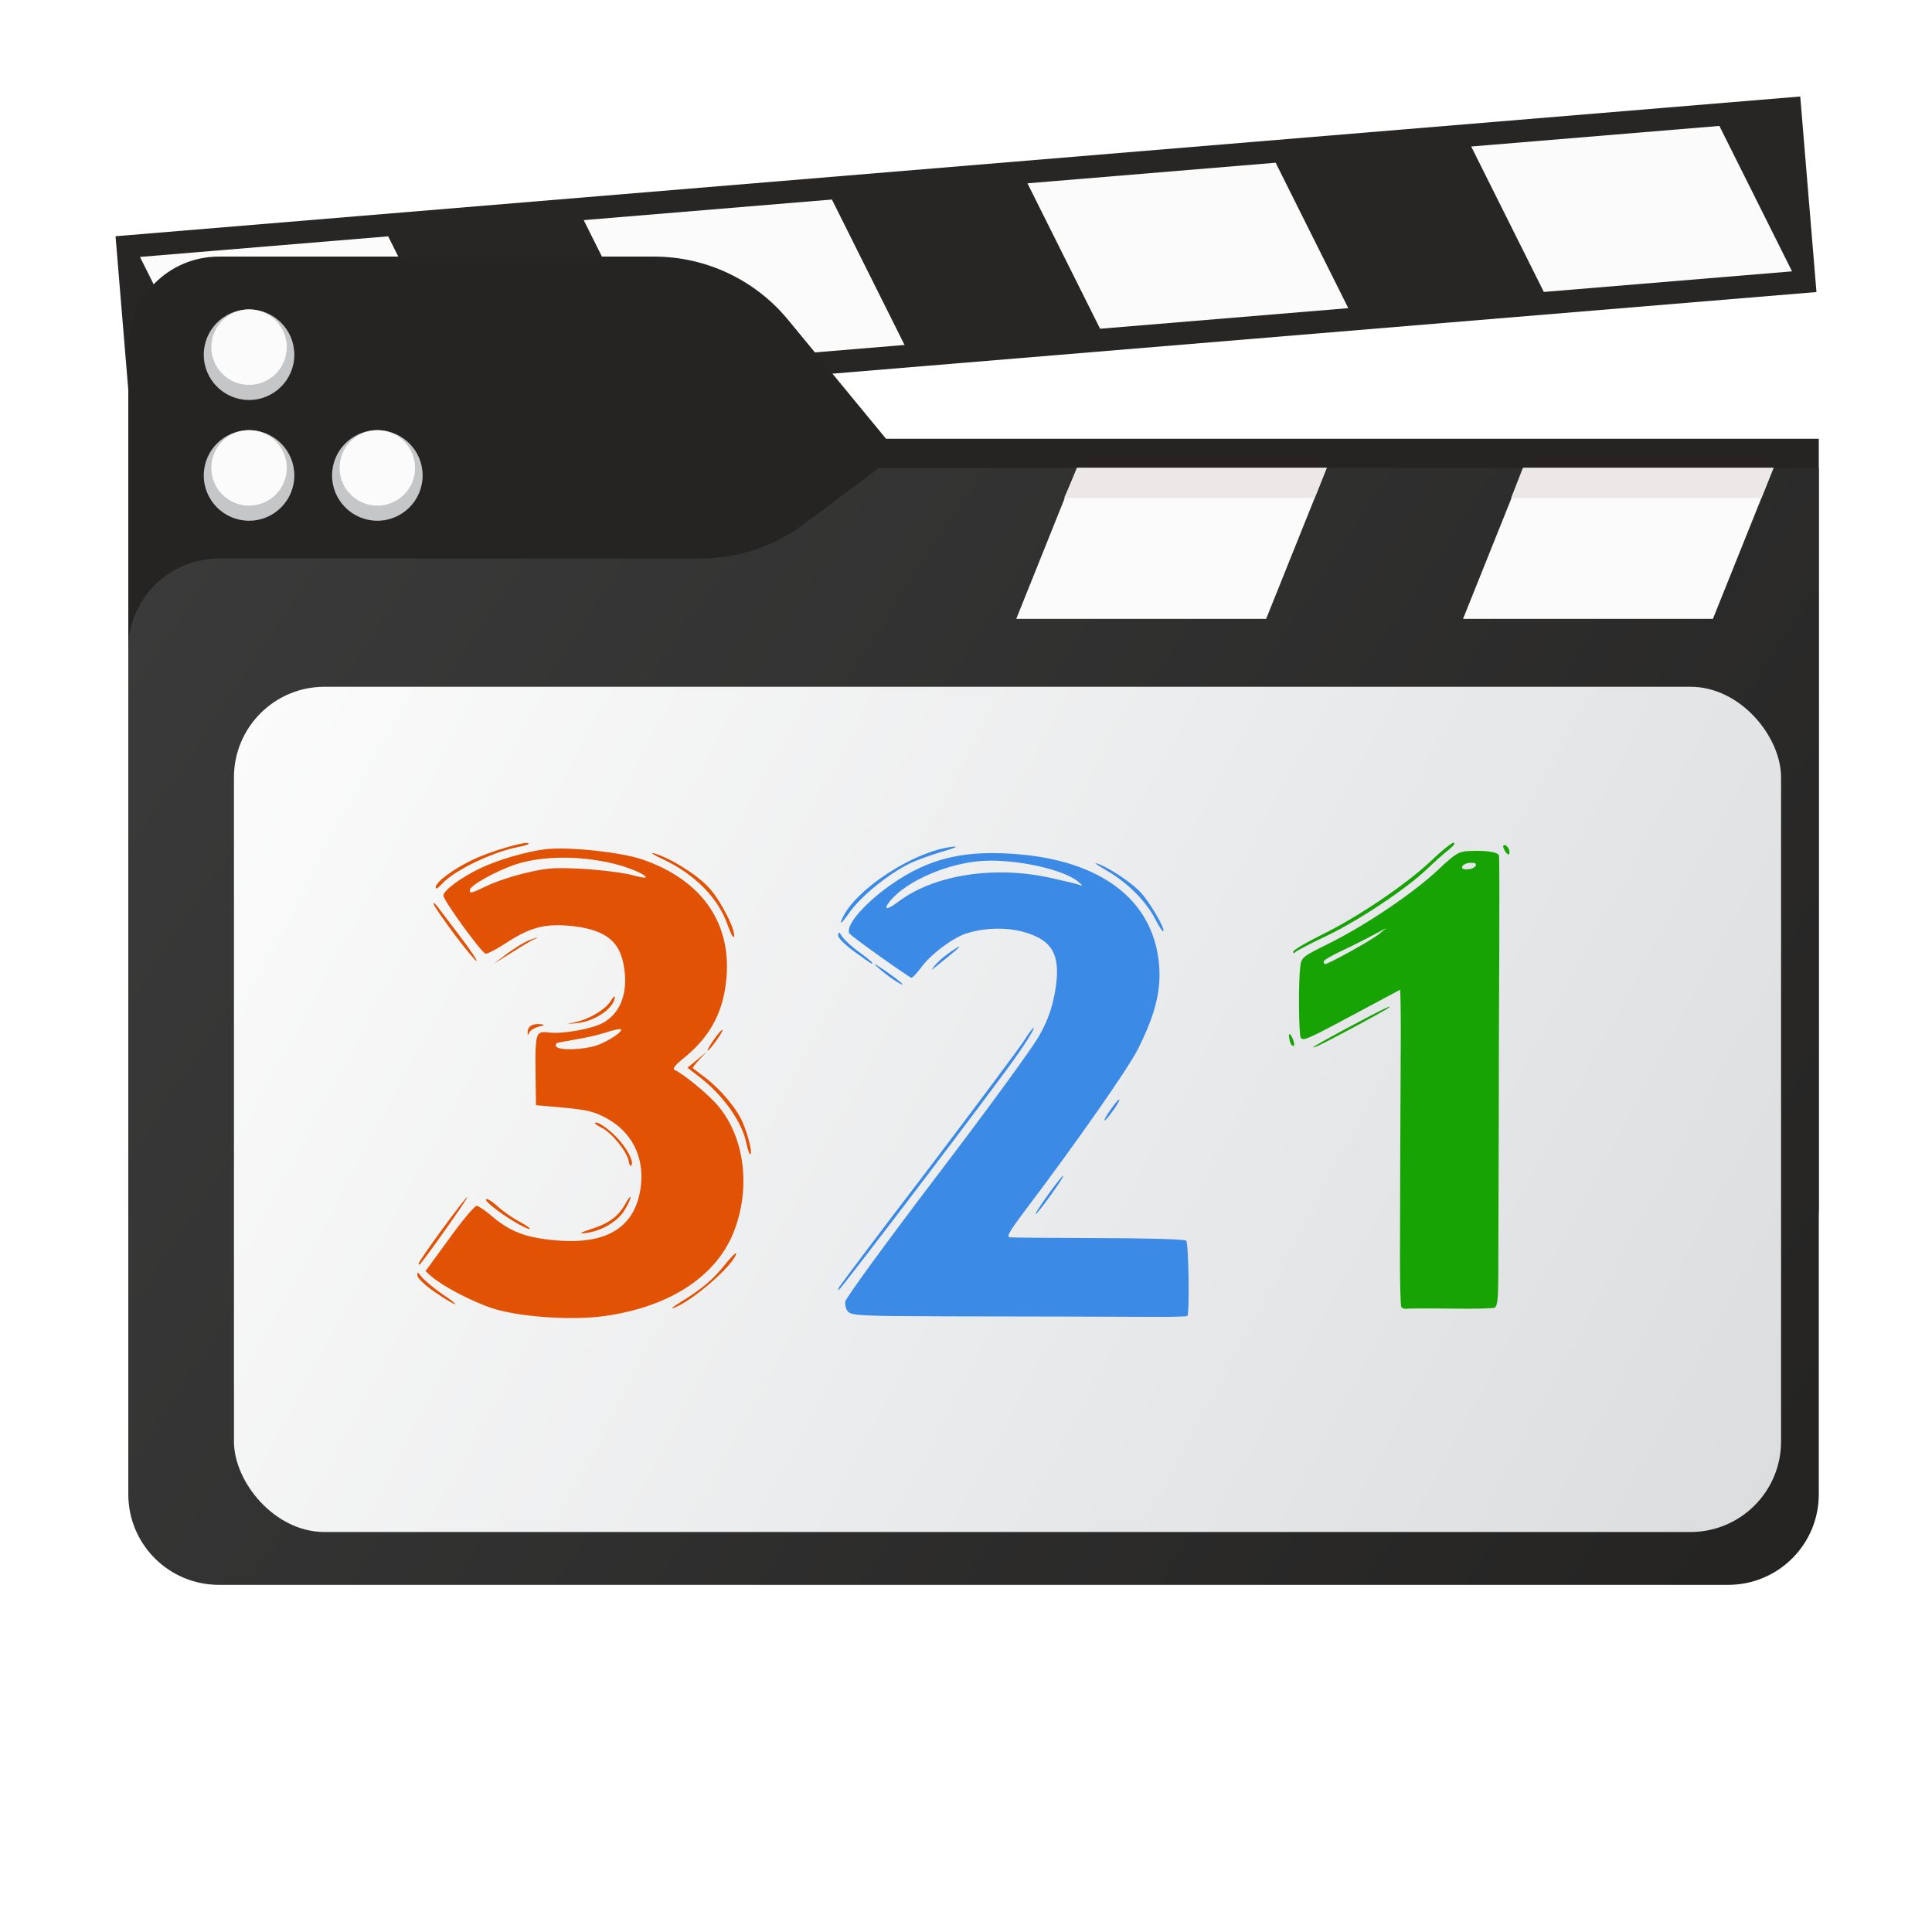 <svg width="256" height="256" viewBox="0 0 256 256" fill="none" xmlns="http://www.w3.org/2000/svg">
<path d="M15.309 31.302L238.542 12.787L240.691 38.698L17.458 57.213L15.309 31.302Z" fill="#272625"/>
<path fill-rule="evenodd" clip-rule="evenodd" d="M51.434 31.316L18.546 34.044L28.172 53.314L61.059 50.586L51.434 31.316ZM110.232 26.439L77.344 29.167L86.97 48.437L119.857 45.709L110.232 26.439ZM136.143 24.29L169.03 21.563L178.655 40.833L145.768 43.56L136.143 24.29ZM227.828 16.686L194.941 19.413L204.566 38.684L237.454 35.956L227.828 16.686Z" fill="#FBFBFB"/>
<path fill-rule="evenodd" clip-rule="evenodd" d="M104.425 42.378C100.056 37.073 93.544 34 86.671 34H29C22.373 34 17 39.373 17 46V58.137V68.2V160C17 166.627 22.373 172 29 172H229C235.627 172 241 166.627 241 160V58.137H117.404L104.425 42.378Z" fill="#252423"/>
<g filter="url(#filter0_ii_551_12611)">
<path fill-rule="evenodd" clip-rule="evenodd" d="M92.789 74C97.764 74 102.605 72.387 106.586 69.402L116.459 62H241V108V198C241 204.627 235.627 210 229 210H29C22.373 210 17 204.627 17 198L17 108V86C17 79.373 22.373 74 29 74H87H92.789Z" fill="url(#paint0_linear_551_12611)"/>
</g>
<path fill-rule="evenodd" clip-rule="evenodd" d="M167.772 82H134.661L142.688 62H175.799L167.772 82ZM226.97 82H193.86L201.886 62L234.997 62L226.97 82Z" fill="#FBFBFB"/>
<path fill-rule="evenodd" clip-rule="evenodd" d="M174.202 66H141L142.739 62L175.796 62L174.202 66ZM233.4 66H200.227L201.786 62L235 62L233.4 66Z" fill="#ECE8E8"/>
<g filter="url(#filter1_i_551_12611)">
<rect x="27" y="87" width="205" height="112" rx="12" fill="url(#paint1_linear_551_12611)"/>
</g>
<path d="M149.564 165.903C150.187 165.486 154.377 165.486 154.324 165.925C154.299 166.127 153.827 166.252 153.262 166.196C152.66 166.138 151.518 166.128 150.677 166.149C149.64 166.218 149.272 166.114 149.564 165.903Z" fill="#C5C6C8"/>
<path fill-rule="evenodd" clip-rule="evenodd" d="M126.389 112.181C121.109 112.689 112.949 118.072 111.481 121.991C111.257 122.584 111.691 122.148 112.52 120.966C114.046 118.759 117.72 115.807 120.556 114.411C121.567 113.929 123.519 113.232 124.94 112.825C126.361 112.418 127.042 112.143 126.389 112.181ZM112.004 172.474C111.95 172.913 112.106 173.509 112.341 173.77C112.806 174.328 114.132 174.39 125.29 174.422C134.47 174.432 149.856 174.468 153.967 174.494C155.719 174.495 157.212 174.436 157.333 174.38C157.63 174.135 157.512 164.768 157.177 164.394C157.009 164.207 152.074 164.066 145.676 164.055C139.545 164.036 134.179 163.989 133.84 163.956C133.313 163.905 133.7 163.225 135.881 160.331C142.557 151.492 149.335 141.809 150.73 139.111C152.937 134.752 153.771 131.658 153.626 128.468C153.197 119.788 146.623 114.331 135.442 113.237C127.908 112.535 123.126 113.638 117.915 117.328C114.287 119.91 111.784 122.943 112.635 123.777C113.247 124.384 120.468 129.528 120.77 129.558C120.92 129.573 121.446 129.009 121.992 128.278C123.276 126.491 126.086 124.376 127.916 123.735C130.34 122.914 133.359 122.833 135.715 123.507C139.653 124.644 140.657 126.722 139.753 131.653C139.339 133.798 138.77 135.347 137.653 137.321C136.824 138.81 130.741 147.161 124.124 155.836C117.502 164.544 112.061 172.002 112.004 172.474ZM122.976 154.938C116.679 163.166 111.405 170.196 111.213 170.519C111.059 170.845 110.997 171.044 111.122 170.954C111.577 170.657 131.988 143.8 134.435 140.284C135.811 138.37 136.949 136.535 136.982 136.265C137.015 135.995 136.435 136.689 135.722 137.849C134.972 139.005 129.239 146.673 122.976 154.938ZM138.871 158.302C139.88 156.898 140.781 155.757 140.894 155.768C141.007 155.779 140.257 156.935 139.248 158.339C138.239 159.743 137.338 160.884 137.225 160.873C137.112 160.862 137.862 159.706 138.871 158.302ZM148.328 145.705C148.223 145.627 147.731 146.227 147.181 146.993C146.626 147.792 146.243 148.438 146.356 148.449C146.619 148.475 148.458 145.889 148.328 145.705ZM117.817 129.406C116.351 128.307 115.328 127.319 116.279 127.958C117.941 129.008 119.893 130.497 119.555 130.464C119.366 130.445 118.587 129.959 117.817 129.406ZM111.055 123.93C111.018 124.234 111.898 125.14 113.192 126.086C114.382 126.953 115.4 127.667 115.475 127.675C115.885 127.749 115.303 127.214 113.832 126.148C112.852 125.438 111.859 124.521 111.603 124.12C111.187 123.465 111.116 123.424 111.055 123.93ZM123.819 127.978C124.486 127.19 125.584 126.307 126.858 125.544C127.677 125.077 126.608 126.031 123.531 128.462C123.406 128.552 123.548 128.327 123.819 127.978ZM153.038 121.718C151.837 119.382 149.355 116.92 146.65 115.358C145.44 114.659 144.845 114.225 145.356 114.412C146.783 114.893 149.539 116.664 150.934 118.03C152.129 119.171 154.501 123.159 154.129 123.396C154.041 123.49 153.563 122.726 153.038 121.718ZM130.312 114.067C125.75 114.304 120.164 116.694 117.974 119.348C116.944 120.613 117.471 120.665 119.066 119.455C123.804 115.889 131.839 114.66 139.329 116.349C141.036 116.72 142.702 117.122 143.028 117.257C143.501 117.439 143.509 117.372 142.956 116.908C141.175 115.266 134.761 113.819 130.312 114.067Z" fill="#3B8AE5"/>
<path fill-rule="evenodd" clip-rule="evenodd" d="M199.365 111.975C199.14 111.953 199.111 112.189 199.359 112.658C199.795 113.451 200.184 113.387 199.944 112.544C199.826 112.259 199.591 111.997 199.365 111.975ZM171.36 126.103C171.389 125.867 173.193 124.814 175.341 123.761C180.207 121.334 186.312 117.185 189.668 114.03C191.049 112.697 192.397 111.634 192.623 111.656C192.887 111.682 192.612 112.065 192.019 112.553C191.43 113.008 190.107 114.176 189.072 115.167C186.355 117.77 180.054 121.968 175.726 124.037C173.666 124.997 171.833 125.979 171.662 126.133C171.441 126.384 171.332 126.339 171.36 126.103ZM185.672 173.155C185.579 172.975 185.493 169.928 185.506 166.378C185.521 158.117 185.559 145.282 185.604 138.97C185.631 136.241 185.6 133.37 185.581 132.582L185.528 131.143L179.538 134.347C173.385 137.638 172.738 137.951 172.369 137.539C172.096 137.273 172.026 130.335 172.281 128.243C172.414 126.845 172.452 126.826 176.159 124.978L176.347 124.885C181.176 122.455 187.318 118.309 190.632 115.184C192.785 113.141 193.32 112.818 194.583 112.771C196.883 112.654 198.493 112.88 198.624 113.371C198.675 113.581 198.691 119.08 198.664 125.564C198.658 126.878 198.652 128.287 198.645 129.736L198.645 129.737C198.62 135.443 198.591 141.76 198.599 145.191C198.588 149.012 198.58 152.546 198.572 155.723L198.572 155.725L198.572 155.729L198.572 155.73C198.558 161.605 198.546 166.255 198.531 169.222C198.521 172.124 198.398 173.136 198.038 173.272C197.796 173.384 195.237 173.441 192.347 173.398C189.495 173.358 186.864 173.374 186.479 173.405C186.128 173.473 185.76 173.368 185.672 173.155ZM170.885 137.838C170.631 136.789 170.941 136.751 171.349 137.781C171.521 138.242 171.514 138.616 171.363 138.602C171.175 138.583 170.948 138.254 170.885 137.838ZM183.793 133.5C182.795 133.88 174.031 138.589 174.011 138.758C173.986 138.96 175.69 138.103 180.093 135.733C183.723 133.766 184.83 133.123 183.793 133.5ZM175.395 127.387C175.415 127.218 176.564 126.545 177.976 125.898C179.35 125.247 181.218 124.303 182.116 123.81L183.745 122.945L182.689 123.798C181.632 124.651 175.956 127.783 175.58 127.746C175.467 127.735 175.37 127.589 175.395 127.387ZM194.85 114.334C194.394 114.324 193.91 114.549 193.768 114.775C193.618 115.067 193.828 115.224 194.442 115.182C194.898 115.192 195.383 114.967 195.524 114.741C195.674 114.449 195.465 114.292 194.85 114.334Z" fill="#16A303"/>
<path fill-rule="evenodd" clip-rule="evenodd" d="M96.405 122.532C95.164 118.962 91.974 115.748 87.716 113.795C86.528 113.235 86.071 112.917 86.661 113.077C88.762 113.658 92.234 115.807 93.852 117.536C95.411 119.122 97.624 123.47 97.237 124.15C97.141 124.311 96.772 123.592 96.405 122.532ZM65.158 173.322C62.483 172.446 58.69 170.436 57.207 169.165L56.381 168.435L59.537 164.1C61.28 161.676 62.923 159.753 63.149 159.776C63.413 159.801 64.33 160.403 65.156 161.133C67.607 163.216 69.683 164 73.564 164.345C80.458 164.985 84.254 162.59 84.915 157.158C85.392 153.243 83.665 149.899 80.228 148.095C78.616 147.254 77.762 147.068 74.675 146.767L71.019 146.443L71 145.041L70.987 144.183C70.909 138.816 70.886 137.258 71.541 136.874C71.809 136.717 72.19 136.756 72.726 136.81C72.787 136.816 72.849 136.823 72.913 136.829C74.721 137.006 78.462 136.313 79.849 135.561C82.334 134.233 83.34 131.293 82.6 127.669C81.99 124.537 79.955 123.108 75.475 122.67C72.12 122.377 70.151 122.901 66.919 125.043C65.679 125.844 64.501 126.446 64.321 126.36C63.635 126.054 58.68 119.185 58.746 118.645C58.832 117.936 61.049 116.309 63.56 115.086C65.987 113.924 69.74 112.822 72.445 112.506C75.456 112.186 82.299 112.924 85.116 113.882C93.16 116.649 97.129 122.534 96.193 130.228C95.675 134.479 93.93 137.552 90.427 140.351C89.501 141.08 89.088 141.654 89.343 141.747C90.536 142.274 94.001 145.105 95.259 146.662C98.61 150.746 99.465 157.18 97.361 162.882C95.125 169.048 88.749 173.239 79.843 174.417C75.47 174.979 68.56 174.475 65.158 173.322ZM57.642 171.222C56.41 170.384 55.35 169.393 55.316 169.048C55.273 168.464 55.344 168.505 55.868 169.205C56.233 169.65 57.444 170.656 58.566 171.449C59.731 172.211 60.493 172.832 60.305 172.814C60.079 172.792 58.907 172.097 57.642 171.222ZM96.113 167.506C94.495 169.533 93.05 170.757 90.29 172.468C89.262 173.084 88.795 173.482 89.234 173.32C91.741 172.439 97.371 167.492 97.544 166.075C97.569 165.872 96.918 166.526 96.113 167.506ZM55.475 167.425C55.529 166.987 61.654 158.605 61.917 158.631C62.105 158.65 56.077 167.177 55.614 167.541C55.53 167.601 55.459 167.56 55.475 167.425ZM64.515 158.885C63.875 158.822 65.53 160.248 67.724 161.623C68.75 162.27 69.826 162.819 70.127 162.848C70.429 162.878 69.909 162.451 68.908 161.91C67.941 161.405 66.643 160.493 66.06 159.958C65.444 159.386 64.778 158.911 64.515 158.885ZM78.316 162.863C80.694 162.106 81.951 161.17 82.879 159.485C83.271 158.772 83.58 158.427 83.547 158.697C83.514 158.967 83.106 159.815 82.635 160.554C81.66 161.995 79.454 163.214 77.489 163.397C76.64 163.485 76.887 163.338 78.316 162.863ZM79.758 149.449C81.052 150.088 83.103 152.644 83.302 153.825C83.365 154.241 83.517 154.563 83.604 154.469C84.022 154.168 83.433 152.745 82.272 151.334C81.148 149.926 79.225 148.509 78.849 148.78C78.728 148.836 79.147 149.15 79.758 149.449ZM98.925 151.596C98.341 148.569 95.665 144.892 92.343 142.451L91.091 141.475L92.36 140.438L93.633 139.367L92.669 140.4C92.143 140.963 91.739 141.47 91.806 141.545C91.831 141.559 91.939 141.644 92.108 141.775L92.108 141.775L92.108 141.775L92.108 141.775L92.108 141.775C92.423 142.02 92.945 142.427 93.515 142.838C95.501 144.364 97.698 146.969 98.43 148.782C99.144 150.423 99.697 152.764 99.447 152.945C99.326 153.001 99.094 152.398 98.925 151.596ZM71.828 135.733C70.706 135.555 69.975 135.927 69.923 136.673C69.894 137.217 69.928 137.254 70.132 136.83C70.244 136.534 70.821 136.181 71.41 136.034C72.033 135.924 72.204 135.77 71.828 135.733ZM94.591 137.754C95.141 136.988 95.633 136.388 95.738 136.466C95.868 136.65 94.03 139.235 93.766 139.21C93.653 139.199 94.037 138.553 94.591 137.754ZM80.883 132.692C80.179 133.784 78.166 134.987 76.323 135.421L75.148 135.682L76.302 135.59C78.686 135.413 81.337 133.658 81.484 132.136C81.475 131.896 81.217 132.144 80.883 132.692ZM60.212 123.807C58.774 121.857 57.54 120.098 57.494 119.854L57.493 119.848C57.473 119.733 57.458 119.645 57.485 119.63C57.566 119.582 58.034 120.202 59.935 122.716L59.938 122.72L59.941 122.724C60.185 123.047 60.453 123.403 60.748 123.791C62.262 125.749 63.324 127.355 63.135 127.337C62.985 127.322 61.655 125.724 60.212 123.807ZM70.297 124.521C69.582 124.758 68.221 125.615 67.219 126.337L65.453 127.7L67.516 126.4C68.673 125.659 70.03 124.836 70.598 124.55C71.058 124.321 71.301 124.2 71.294 124.184C71.287 124.166 70.97 124.28 70.297 124.52L70.297 124.521L70.297 124.521ZM62.553 113.963C60.043 115.186 57.826 116.813 57.739 117.521C57.694 117.892 57.978 117.75 58.592 117.092C60.219 115.305 65.357 112.837 68.865 112.19C69.721 112.035 70.244 111.813 69.988 111.719C69.444 111.495 64.822 112.853 62.553 113.963ZM73.683 138.646C73.557 138.429 73.699 138.203 73.97 138.162C74.118 138.121 74.531 138.048 75.063 137.954C75.525 137.873 76.077 137.775 76.621 137.67C77.787 137.476 79.434 137.091 80.228 136.827C81.064 136.533 81.925 136.344 82.151 136.367C82.904 136.44 80.741 137.936 79.069 138.524C77.205 139.127 73.994 139.222 73.683 138.646ZM68.351 114.531C65.81 115.375 62.339 117.289 62.265 117.897C62.2 118.436 62.434 118.391 64.297 117.481C66.402 116.457 70.189 115.393 72.585 115.115C75.21 114.826 81.585 115.347 84.129 116.039C86.966 116.829 85.178 115.561 82.274 114.697C77.637 113.356 72.121 113.295 68.351 114.531Z" fill="#E25204"/>
<circle cx="33" cy="63" r="6" fill="#C5C6C8"/>
<circle cx="33" cy="62" r="5" fill="#FBFBFB"/>
<circle cx="50" cy="63" r="6" fill="#C5C6C8"/>
<circle cx="50" cy="62" r="5" fill="#FBFBFB"/>
<circle cx="33" cy="47" r="6" fill="#C5C6C8"/>
<circle cx="33" cy="46" r="5" fill="#FBFBFB"/>
<defs>
<filter id="filter0_ii_551_12611" x="17" y="62" width="224" height="148" filterUnits="userSpaceOnUse" color-interpolation-filters="sRGB">
<feFlood flood-opacity="0" result="BackgroundImageFix"/>
<feBlend mode="normal" in="SourceGraphic" in2="BackgroundImageFix" result="shape"/>
<feColorMatrix in="SourceAlpha" type="matrix" values="0 0 0 0 0 0 0 0 0 0 0 0 0 0 0 0 0 0 127 0" result="hardAlpha"/>
<feOffset dy="4"/>
<feComposite in2="hardAlpha" operator="arithmetic" k2="-1" k3="1"/>
<feColorMatrix type="matrix" values="0 0 0 0 1 0 0 0 0 1 0 0 0 0 1 0 0 0 0.25 0"/>
<feBlend mode="normal" in2="shape" result="effect1_innerShadow_551_12611"/>
<feColorMatrix in="SourceAlpha" type="matrix" values="0 0 0 0 0 0 0 0 0 0 0 0 0 0 0 0 0 0 127 0" result="hardAlpha"/>
<feOffset dy="-4"/>
<feComposite in2="hardAlpha" operator="arithmetic" k2="-1" k3="1"/>
<feColorMatrix type="matrix" values="0 0 0 0 0 0 0 0 0 0 0 0 0 0 0 0 0 0 0.9 0"/>
<feBlend mode="soft-light" in2="effect1_innerShadow_551_12611" result="effect2_innerShadow_551_12611"/>
</filter>
<filter id="filter1_i_551_12611" x="27" y="87" width="205" height="112" filterUnits="userSpaceOnUse" color-interpolation-filters="sRGB">
<feFlood flood-opacity="0" result="BackgroundImageFix"/>
<feBlend mode="normal" in="SourceGraphic" in2="BackgroundImageFix" result="shape"/>
<feColorMatrix in="SourceAlpha" type="matrix" values="0 0 0 0 0 0 0 0 0 0 0 0 0 0 0 0 0 0 127 0" result="hardAlpha"/>
<feOffset dx="4" dy="4"/>
<feComposite in2="hardAlpha" operator="arithmetic" k2="-1" k3="1"/>
<feColorMatrix type="matrix" values="0 0 0 0 0 0 0 0 0 0 0 0 0 0 0 0 0 0 0.25 0"/>
<feBlend mode="normal" in2="shape" result="effect1_innerShadow_551_12611"/>
</filter>
<linearGradient id="paint0_linear_551_12611" x1="17" y1="62" x2="241" y2="210" gradientUnits="userSpaceOnUse">
<stop stop-color="#3B3B3B"/>
<stop offset="1" stop-color="#242322"/>
</linearGradient>
<linearGradient id="paint1_linear_551_12611" x1="27" y1="91.5" x2="229.5" y2="200" gradientUnits="userSpaceOnUse">
<stop stop-color="#FBFBFB"/>
<stop offset="1" stop-color="#DBDDDF"/>
</linearGradient>
</defs>
</svg>
